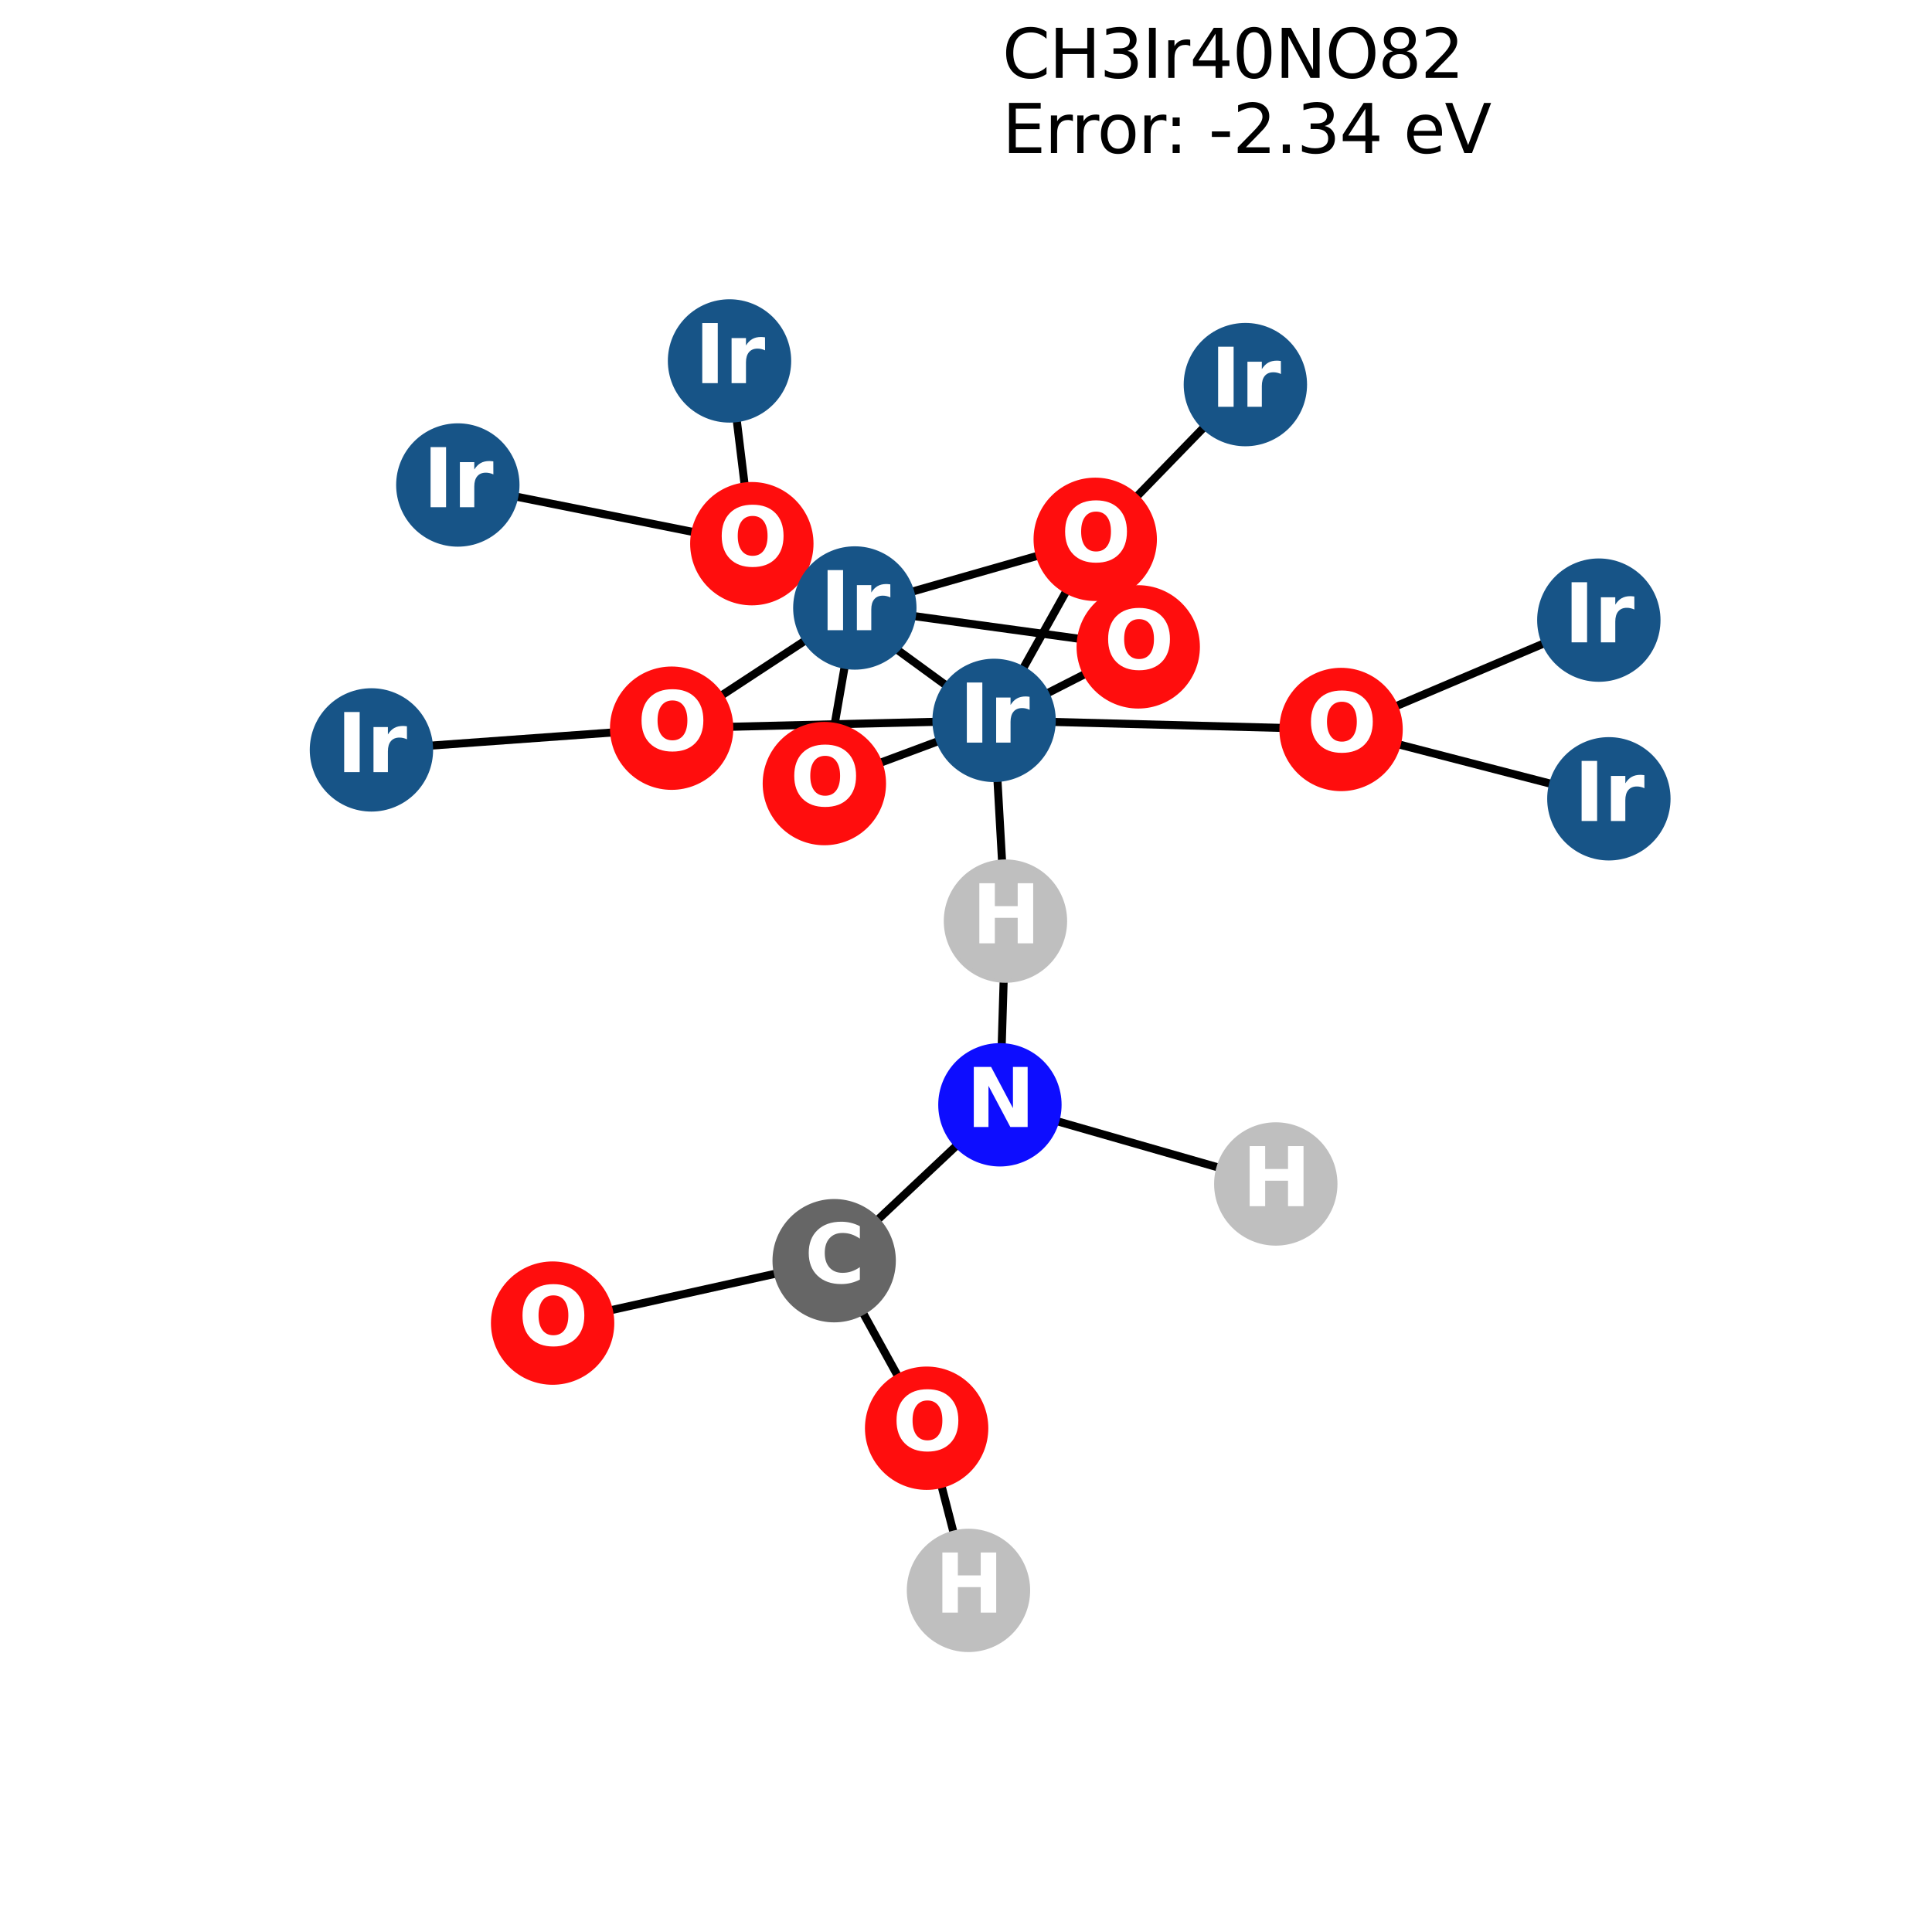 <?xml version="1.0" encoding="utf-8" standalone="no"?>
<!DOCTYPE svg PUBLIC "-//W3C//DTD SVG 1.1//EN"
  "http://www.w3.org/Graphics/SVG/1.1/DTD/svg11.dtd">
<svg xmlns:xlink="http://www.w3.org/1999/xlink" width="288pt" height="288pt" viewBox="0 0 288 288" xmlns="http://www.w3.org/2000/svg" version="1.1">
 <defs>
  <style type="text/css">*{stroke-linejoin: round; stroke-linecap: butt}</style>
 </defs>
 <g id="figure_1">
  <g id="patch_1">
   <path d="M 0 288 
L 288 288 
L 288 0 
L 0 0 
z
" style="fill: #ffffff"/>
  </g>
  <g id="axes_1">
   <g id="LineCollection_1">
    <path d="M 163.264 80.397 
L 185.646 57.331 
" clip-path="url(#p1030a7d67a)" style="fill: none; stroke: #000000; stroke-width: 1.2"/>
    <path d="M 163.264 80.397 
L 148.187 107.388 
" clip-path="url(#p1030a7d67a)" style="fill: none; stroke: #000000; stroke-width: 1.2"/>
    <path d="M 163.264 80.397 
L 127.427 90.631 
" clip-path="url(#p1030a7d67a)" style="fill: none; stroke: #000000; stroke-width: 1.2"/>
    <path d="M 238.335 92.441 
L 199.912 108.743 
" clip-path="url(#p1030a7d67a)" style="fill: none; stroke: #000000; stroke-width: 1.2"/>
    <path d="M 169.675 96.429 
L 148.187 107.388 
" clip-path="url(#p1030a7d67a)" style="fill: none; stroke: #000000; stroke-width: 1.2"/>
    <path d="M 169.675 96.429 
L 127.427 90.631 
" clip-path="url(#p1030a7d67a)" style="fill: none; stroke: #000000; stroke-width: 1.2"/>
    <path d="M 108.748 53.804 
L 112.074 81.046 
" clip-path="url(#p1030a7d67a)" style="fill: none; stroke: #000000; stroke-width: 1.2"/>
    <path d="M 112.074 81.046 
L 148.187 107.388 
" clip-path="url(#p1030a7d67a)" style="fill: none; stroke: #000000; stroke-width: 1.2"/>
    <path d="M 112.074 81.046 
L 68.247 72.297 
" clip-path="url(#p1030a7d67a)" style="fill: none; stroke: #000000; stroke-width: 1.2"/>
    <path d="M 148.187 107.388 
L 199.912 108.743 
" clip-path="url(#p1030a7d67a)" style="fill: none; stroke: #000000; stroke-width: 1.2"/>
    <path d="M 148.187 107.388 
L 100.121 108.55 
" clip-path="url(#p1030a7d67a)" style="fill: none; stroke: #000000; stroke-width: 1.2"/>
    <path d="M 148.187 107.388 
L 122.886 116.807 
" clip-path="url(#p1030a7d67a)" style="fill: none; stroke: #000000; stroke-width: 1.2"/>
    <path d="M 148.187 107.388 
L 149.881 137.309 
" clip-path="url(#p1030a7d67a)" style="fill: none; stroke: #000000; stroke-width: 1.2"/>
    <path d="M 239.831 119.075 
L 199.912 108.743 
" clip-path="url(#p1030a7d67a)" style="fill: none; stroke: #000000; stroke-width: 1.2"/>
    <path d="M 55.369 111.787 
L 100.121 108.55 
" clip-path="url(#p1030a7d67a)" style="fill: none; stroke: #000000; stroke-width: 1.2"/>
    <path d="M 127.427 90.631 
L 100.121 108.55 
" clip-path="url(#p1030a7d67a)" style="fill: none; stroke: #000000; stroke-width: 1.2"/>
    <path d="M 127.427 90.631 
L 122.886 116.807 
" clip-path="url(#p1030a7d67a)" style="fill: none; stroke: #000000; stroke-width: 1.2"/>
    <path d="M 82.378 197.234 
L 124.348 187.929 
" clip-path="url(#p1030a7d67a)" style="fill: none; stroke: #000000; stroke-width: 1.2"/>
    <path d="M 124.348 187.929 
L 138.132 212.903 
" clip-path="url(#p1030a7d67a)" style="fill: none; stroke: #000000; stroke-width: 1.2"/>
    <path d="M 124.348 187.929 
L 149.055 164.691 
" clip-path="url(#p1030a7d67a)" style="fill: none; stroke: #000000; stroke-width: 1.2"/>
    <path d="M 138.132 212.903 
L 144.369 237.076 
" clip-path="url(#p1030a7d67a)" style="fill: none; stroke: #000000; stroke-width: 1.2"/>
    <path d="M 149.055 164.691 
L 149.881 137.309 
" clip-path="url(#p1030a7d67a)" style="fill: none; stroke: #000000; stroke-width: 1.2"/>
    <path d="M 149.055 164.691 
L 190.179 176.492 
" clip-path="url(#p1030a7d67a)" style="fill: none; stroke: #000000; stroke-width: 1.2"/>
   </g>
   <g id="PathCollection_1">
    <defs>
     <path id="C0_0_6e42f0ec72" d="M 0 8.944 
C 2.372 8.944 4.647 8.002 6.325 6.325 
C 8.002 4.647 8.944 2.372 8.944 -0 
C 8.944 -2.372 8.002 -4.647 6.325 -6.325 
C 4.647 -8.002 2.372 -8.944 0 -8.944 
C -2.372 -8.944 -4.647 -8.002 -6.325 -6.325 
C -8.002 -4.647 -8.944 -2.372 -8.944 0 
C -8.944 2.372 -8.002 4.647 -6.325 6.325 
C -4.647 8.002 -2.372 8.944 0 8.944 
z
"/>
    </defs>
    <g clip-path="url(#p1030a7d67a)">
     <use xlink:href="#C0_0_6e42f0ec72" x="163.264" y="80.397" style="fill: #ff0d0d; stroke: #ff0d0d; stroke-width: 0.5"/>
    </g>
    <g clip-path="url(#p1030a7d67a)">
     <use xlink:href="#C0_0_6e42f0ec72" x="238.335" y="92.441" style="fill: #175487; stroke: #175487; stroke-width: 0.5"/>
    </g>
    <g clip-path="url(#p1030a7d67a)">
     <use xlink:href="#C0_0_6e42f0ec72" x="169.675" y="96.429" style="fill: #ff0d0d; stroke: #ff0d0d; stroke-width: 0.5"/>
    </g>
    <g clip-path="url(#p1030a7d67a)">
     <use xlink:href="#C0_0_6e42f0ec72" x="185.646" y="57.331" style="fill: #175487; stroke: #175487; stroke-width: 0.5"/>
    </g>
    <g clip-path="url(#p1030a7d67a)">
     <use xlink:href="#C0_0_6e42f0ec72" x="108.748" y="53.804" style="fill: #175487; stroke: #175487; stroke-width: 0.5"/>
    </g>
    <g clip-path="url(#p1030a7d67a)">
     <use xlink:href="#C0_0_6e42f0ec72" x="112.074" y="81.046" style="fill: #ff0d0d; stroke: #ff0d0d; stroke-width: 0.5"/>
    </g>
    <g clip-path="url(#p1030a7d67a)">
     <use xlink:href="#C0_0_6e42f0ec72" x="148.187" y="107.388" style="fill: #175487; stroke: #175487; stroke-width: 0.5"/>
    </g>
    <g clip-path="url(#p1030a7d67a)">
     <use xlink:href="#C0_0_6e42f0ec72" x="239.831" y="119.075" style="fill: #175487; stroke: #175487; stroke-width: 0.5"/>
    </g>
    <g clip-path="url(#p1030a7d67a)">
     <use xlink:href="#C0_0_6e42f0ec72" x="55.369" y="111.787" style="fill: #175487; stroke: #175487; stroke-width: 0.5"/>
    </g>
    <g clip-path="url(#p1030a7d67a)">
     <use xlink:href="#C0_0_6e42f0ec72" x="68.247" y="72.297" style="fill: #175487; stroke: #175487; stroke-width: 0.5"/>
    </g>
    <g clip-path="url(#p1030a7d67a)">
     <use xlink:href="#C0_0_6e42f0ec72" x="127.427" y="90.631" style="fill: #175487; stroke: #175487; stroke-width: 0.5"/>
    </g>
    <g clip-path="url(#p1030a7d67a)">
     <use xlink:href="#C0_0_6e42f0ec72" x="100.121" y="108.55" style="fill: #ff0d0d; stroke: #ff0d0d; stroke-width: 0.5"/>
    </g>
    <g clip-path="url(#p1030a7d67a)">
     <use xlink:href="#C0_0_6e42f0ec72" x="122.886" y="116.807" style="fill: #ff0d0d; stroke: #ff0d0d; stroke-width: 0.5"/>
    </g>
    <g clip-path="url(#p1030a7d67a)">
     <use xlink:href="#C0_0_6e42f0ec72" x="199.912" y="108.743" style="fill: #ff0d0d; stroke: #ff0d0d; stroke-width: 0.5"/>
    </g>
    <g clip-path="url(#p1030a7d67a)">
     <use xlink:href="#C0_0_6e42f0ec72" x="82.378" y="197.234" style="fill: #ff0d0d; stroke: #ff0d0d; stroke-width: 0.5"/>
    </g>
    <g clip-path="url(#p1030a7d67a)">
     <use xlink:href="#C0_0_6e42f0ec72" x="124.348" y="187.929" style="fill: #666666; stroke: #666666; stroke-width: 0.5"/>
    </g>
    <g clip-path="url(#p1030a7d67a)">
     <use xlink:href="#C0_0_6e42f0ec72" x="138.132" y="212.903" style="fill: #ff0d0d; stroke: #ff0d0d; stroke-width: 0.5"/>
    </g>
    <g clip-path="url(#p1030a7d67a)">
     <use xlink:href="#C0_0_6e42f0ec72" x="144.369" y="237.076" style="fill: #bfbfbf; stroke: #bfbfbf; stroke-width: 0.5"/>
    </g>
    <g clip-path="url(#p1030a7d67a)">
     <use xlink:href="#C0_0_6e42f0ec72" x="149.055" y="164.691" style="fill: #0d0dff; stroke: #0d0dff; stroke-width: 0.5"/>
    </g>
    <g clip-path="url(#p1030a7d67a)">
     <use xlink:href="#C0_0_6e42f0ec72" x="149.881" y="137.309" style="fill: #bfbfbf; stroke: #bfbfbf; stroke-width: 0.5"/>
    </g>
    <g clip-path="url(#p1030a7d67a)">
     <use xlink:href="#C0_0_6e42f0ec72" x="190.179" y="176.492" style="fill: #bfbfbf; stroke: #bfbfbf; stroke-width: 0.5"/>
    </g>
   </g>
   <g id="text_1">
    <g clip-path="url(#p1030a7d67a)">
     <!-- O -->
     <g style="fill: #ffffff" transform="translate(158.163 83.709) scale(0.12 -0.12)">
      <defs>
       <path id="DejaVuSans-Bold-4f" d="M 2719 3878 
Q 2169 3878 1866 3472 
Q 1563 3066 1563 2328 
Q 1563 1594 1866 1187 
Q 2169 781 2719 781 
Q 3272 781 3575 1187 
Q 3878 1594 3878 2328 
Q 3878 3066 3575 3472 
Q 3272 3878 2719 3878 
z
M 2719 4750 
Q 3844 4750 4481 4106 
Q 5119 3463 5119 2328 
Q 5119 1197 4481 553 
Q 3844 -91 2719 -91 
Q 1597 -91 958 553 
Q 319 1197 319 2328 
Q 319 3463 958 4106 
Q 1597 4750 2719 4750 
z
" transform="scale(0.016)"/>
      </defs>
      <use xlink:href="#DejaVuSans-Bold-4f"/>
     </g>
    </g>
   </g>
   <g id="text_2">
    <g clip-path="url(#p1030a7d67a)">
     <!-- Ir -->
     <g style="fill: #ffffff" transform="translate(233.144 95.752) scale(0.12 -0.12)">
      <defs>
       <path id="DejaVuSans-Bold-49" d="M 588 4666 
L 1791 4666 
L 1791 0 
L 588 0 
L 588 4666 
z
" transform="scale(0.016)"/>
       <path id="DejaVuSans-Bold-72" d="M 3138 2547 
Q 2991 2616 2845 2648 
Q 2700 2681 2553 2681 
Q 2122 2681 1889 2404 
Q 1656 2128 1656 1613 
L 1656 0 
L 538 0 
L 538 3500 
L 1656 3500 
L 1656 2925 
Q 1872 3269 2151 3426 
Q 2431 3584 2822 3584 
Q 2878 3584 2943 3579 
Q 3009 3575 3134 3559 
L 3138 2547 
z
" transform="scale(0.016)"/>
      </defs>
      <use xlink:href="#DejaVuSans-Bold-49"/>
      <use xlink:href="#DejaVuSans-Bold-72" transform="translate(37.207 0)"/>
     </g>
    </g>
   </g>
   <g id="text_3">
    <g clip-path="url(#p1030a7d67a)">
     <!-- O -->
     <g style="fill: #ffffff" transform="translate(164.574 99.741) scale(0.12 -0.12)">
      <use xlink:href="#DejaVuSans-Bold-4f"/>
     </g>
    </g>
   </g>
   <g id="text_4">
    <g clip-path="url(#p1030a7d67a)">
     <!-- Ir -->
     <g style="fill: #ffffff" transform="translate(180.455 60.642) scale(0.12 -0.12)">
      <use xlink:href="#DejaVuSans-Bold-49"/>
      <use xlink:href="#DejaVuSans-Bold-72" transform="translate(37.207 0)"/>
     </g>
    </g>
   </g>
   <g id="text_5">
    <g clip-path="url(#p1030a7d67a)">
     <!-- Ir -->
     <g style="fill: #ffffff" transform="translate(103.557 57.115) scale(0.12 -0.12)">
      <use xlink:href="#DejaVuSans-Bold-49"/>
      <use xlink:href="#DejaVuSans-Bold-72" transform="translate(37.207 0)"/>
     </g>
    </g>
   </g>
   <g id="text_6">
    <g clip-path="url(#p1030a7d67a)">
     <!-- O -->
     <g style="fill: #ffffff" transform="translate(106.973 84.357) scale(0.12 -0.12)">
      <use xlink:href="#DejaVuSans-Bold-4f"/>
     </g>
    </g>
   </g>
   <g id="text_7">
    <g clip-path="url(#p1030a7d67a)">
     <!-- Ir -->
     <g style="fill: #ffffff" transform="translate(142.996 110.7) scale(0.12 -0.12)">
      <use xlink:href="#DejaVuSans-Bold-49"/>
      <use xlink:href="#DejaVuSans-Bold-72" transform="translate(37.207 0)"/>
     </g>
    </g>
   </g>
   <g id="text_8">
    <g clip-path="url(#p1030a7d67a)">
     <!-- Ir -->
     <g style="fill: #ffffff" transform="translate(234.64 122.386) scale(0.12 -0.12)">
      <use xlink:href="#DejaVuSans-Bold-49"/>
      <use xlink:href="#DejaVuSans-Bold-72" transform="translate(37.207 0)"/>
     </g>
    </g>
   </g>
   <g id="text_9">
    <g clip-path="url(#p1030a7d67a)">
     <!-- Ir -->
     <g style="fill: #ffffff" transform="translate(50.178 115.098) scale(0.12 -0.12)">
      <use xlink:href="#DejaVuSans-Bold-49"/>
      <use xlink:href="#DejaVuSans-Bold-72" transform="translate(37.207 0)"/>
     </g>
    </g>
   </g>
   <g id="text_10">
    <g clip-path="url(#p1030a7d67a)">
     <!-- Ir -->
     <g style="fill: #ffffff" transform="translate(63.056 75.608) scale(0.12 -0.12)">
      <use xlink:href="#DejaVuSans-Bold-49"/>
      <use xlink:href="#DejaVuSans-Bold-72" transform="translate(37.207 0)"/>
     </g>
    </g>
   </g>
   <g id="text_11">
    <g clip-path="url(#p1030a7d67a)">
     <!-- Ir -->
     <g style="fill: #ffffff" transform="translate(122.236 93.942) scale(0.12 -0.12)">
      <use xlink:href="#DejaVuSans-Bold-49"/>
      <use xlink:href="#DejaVuSans-Bold-72" transform="translate(37.207 0)"/>
     </g>
    </g>
   </g>
   <g id="text_12">
    <g clip-path="url(#p1030a7d67a)">
     <!-- O -->
     <g style="fill: #ffffff" transform="translate(95.02 111.861) scale(0.12 -0.12)">
      <use xlink:href="#DejaVuSans-Bold-4f"/>
     </g>
    </g>
   </g>
   <g id="text_13">
    <g clip-path="url(#p1030a7d67a)">
     <!-- O -->
     <g style="fill: #ffffff" transform="translate(117.785 120.119) scale(0.12 -0.12)">
      <use xlink:href="#DejaVuSans-Bold-4f"/>
     </g>
    </g>
   </g>
   <g id="text_14">
    <g clip-path="url(#p1030a7d67a)">
     <!-- O -->
     <g style="fill: #ffffff" transform="translate(194.811 112.054) scale(0.12 -0.12)">
      <use xlink:href="#DejaVuSans-Bold-4f"/>
     </g>
    </g>
   </g>
   <g id="text_15">
    <g clip-path="url(#p1030a7d67a)">
     <!-- O -->
     <g style="fill: #ffffff" transform="translate(77.277 200.545) scale(0.12 -0.12)">
      <use xlink:href="#DejaVuSans-Bold-4f"/>
     </g>
    </g>
   </g>
   <g id="text_16">
    <g clip-path="url(#p1030a7d67a)">
     <!-- C -->
     <g style="fill: #ffffff" transform="translate(119.944 191.24) scale(0.12 -0.12)">
      <defs>
       <path id="DejaVuSans-Bold-43" d="M 4288 256 
Q 3956 84 3597 -3 
Q 3238 -91 2847 -91 
Q 1681 -91 1000 561 
Q 319 1213 319 2328 
Q 319 3447 1000 4098 
Q 1681 4750 2847 4750 
Q 3238 4750 3597 4662 
Q 3956 4575 4288 4403 
L 4288 3438 
Q 3953 3666 3628 3772 
Q 3303 3878 2944 3878 
Q 2300 3878 1931 3465 
Q 1563 3053 1563 2328 
Q 1563 1606 1931 1193 
Q 2300 781 2944 781 
Q 3303 781 3628 887 
Q 3953 994 4288 1222 
L 4288 256 
z
" transform="scale(0.016)"/>
      </defs>
      <use xlink:href="#DejaVuSans-Bold-43"/>
     </g>
    </g>
   </g>
   <g id="text_17">
    <g clip-path="url(#p1030a7d67a)">
     <!-- O -->
     <g style="fill: #ffffff" transform="translate(133.031 216.214) scale(0.12 -0.12)">
      <use xlink:href="#DejaVuSans-Bold-4f"/>
     </g>
    </g>
   </g>
   <g id="text_18">
    <g clip-path="url(#p1030a7d67a)">
     <!-- H -->
     <g style="fill: #ffffff" transform="translate(139.347 240.388) scale(0.12 -0.12)">
      <defs>
       <path id="DejaVuSans-Bold-48" d="M 588 4666 
L 1791 4666 
L 1791 2888 
L 3566 2888 
L 3566 4666 
L 4769 4666 
L 4769 0 
L 3566 0 
L 3566 1978 
L 1791 1978 
L 1791 0 
L 588 0 
L 588 4666 
z
" transform="scale(0.016)"/>
      </defs>
      <use xlink:href="#DejaVuSans-Bold-48"/>
     </g>
    </g>
   </g>
   <g id="text_19">
    <g clip-path="url(#p1030a7d67a)">
     <!-- N -->
     <g style="fill: #ffffff" transform="translate(144.033 168.002) scale(0.12 -0.12)">
      <defs>
       <path id="DejaVuSans-Bold-4e" d="M 588 4666 
L 1931 4666 
L 3628 1466 
L 3628 4666 
L 4769 4666 
L 4769 0 
L 3425 0 
L 1728 3200 
L 1728 0 
L 588 0 
L 588 4666 
z
" transform="scale(0.016)"/>
      </defs>
      <use xlink:href="#DejaVuSans-Bold-4e"/>
     </g>
    </g>
   </g>
   <g id="text_20">
    <g clip-path="url(#p1030a7d67a)">
     <!-- H -->
     <g style="fill: #ffffff" transform="translate(144.86 140.62) scale(0.12 -0.12)">
      <use xlink:href="#DejaVuSans-Bold-48"/>
     </g>
    </g>
   </g>
   <g id="text_21">
    <g clip-path="url(#p1030a7d67a)">
     <!-- H -->
     <g style="fill: #ffffff" transform="translate(185.157 179.803) scale(0.12 -0.12)">
      <use xlink:href="#DejaVuSans-Bold-48"/>
     </g>
    </g>
   </g>
   <g id="text_22">
    <!-- CH3Ir40NO82 -->
    <g transform="translate(149.408 11.609) scale(0.1 -0.1)">
     <defs>
      <path id="DejaVuSans-43" d="M 4122 4306 
L 4122 3641 
Q 3803 3938 3442 4084 
Q 3081 4231 2675 4231 
Q 1875 4231 1450 3742 
Q 1025 3253 1025 2328 
Q 1025 1406 1450 917 
Q 1875 428 2675 428 
Q 3081 428 3442 575 
Q 3803 722 4122 1019 
L 4122 359 
Q 3791 134 3420 21 
Q 3050 -91 2638 -91 
Q 1578 -91 968 557 
Q 359 1206 359 2328 
Q 359 3453 968 4101 
Q 1578 4750 2638 4750 
Q 3056 4750 3426 4639 
Q 3797 4528 4122 4306 
z
" transform="scale(0.016)"/>
      <path id="DejaVuSans-48" d="M 628 4666 
L 1259 4666 
L 1259 2753 
L 3553 2753 
L 3553 4666 
L 4184 4666 
L 4184 0 
L 3553 0 
L 3553 2222 
L 1259 2222 
L 1259 0 
L 628 0 
L 628 4666 
z
" transform="scale(0.016)"/>
      <path id="DejaVuSans-33" d="M 2597 2516 
Q 3050 2419 3304 2112 
Q 3559 1806 3559 1356 
Q 3559 666 3084 287 
Q 2609 -91 1734 -91 
Q 1441 -91 1130 -33 
Q 819 25 488 141 
L 488 750 
Q 750 597 1062 519 
Q 1375 441 1716 441 
Q 2309 441 2620 675 
Q 2931 909 2931 1356 
Q 2931 1769 2642 2001 
Q 2353 2234 1838 2234 
L 1294 2234 
L 1294 2753 
L 1863 2753 
Q 2328 2753 2575 2939 
Q 2822 3125 2822 3475 
Q 2822 3834 2567 4026 
Q 2313 4219 1838 4219 
Q 1578 4219 1281 4162 
Q 984 4106 628 3988 
L 628 4550 
Q 988 4650 1302 4700 
Q 1616 4750 1894 4750 
Q 2613 4750 3031 4423 
Q 3450 4097 3450 3541 
Q 3450 3153 3228 2886 
Q 3006 2619 2597 2516 
z
" transform="scale(0.016)"/>
      <path id="DejaVuSans-49" d="M 628 4666 
L 1259 4666 
L 1259 0 
L 628 0 
L 628 4666 
z
" transform="scale(0.016)"/>
      <path id="DejaVuSans-72" d="M 2631 2963 
Q 2534 3019 2420 3045 
Q 2306 3072 2169 3072 
Q 1681 3072 1420 2755 
Q 1159 2438 1159 1844 
L 1159 0 
L 581 0 
L 581 3500 
L 1159 3500 
L 1159 2956 
Q 1341 3275 1631 3429 
Q 1922 3584 2338 3584 
Q 2397 3584 2469 3576 
Q 2541 3569 2628 3553 
L 2631 2963 
z
" transform="scale(0.016)"/>
      <path id="DejaVuSans-34" d="M 2419 4116 
L 825 1625 
L 2419 1625 
L 2419 4116 
z
M 2253 4666 
L 3047 4666 
L 3047 1625 
L 3713 1625 
L 3713 1100 
L 3047 1100 
L 3047 0 
L 2419 0 
L 2419 1100 
L 313 1100 
L 313 1709 
L 2253 4666 
z
" transform="scale(0.016)"/>
      <path id="DejaVuSans-30" d="M 2034 4250 
Q 1547 4250 1301 3770 
Q 1056 3291 1056 2328 
Q 1056 1369 1301 889 
Q 1547 409 2034 409 
Q 2525 409 2770 889 
Q 3016 1369 3016 2328 
Q 3016 3291 2770 3770 
Q 2525 4250 2034 4250 
z
M 2034 4750 
Q 2819 4750 3233 4129 
Q 3647 3509 3647 2328 
Q 3647 1150 3233 529 
Q 2819 -91 2034 -91 
Q 1250 -91 836 529 
Q 422 1150 422 2328 
Q 422 3509 836 4129 
Q 1250 4750 2034 4750 
z
" transform="scale(0.016)"/>
      <path id="DejaVuSans-4e" d="M 628 4666 
L 1478 4666 
L 3547 763 
L 3547 4666 
L 4159 4666 
L 4159 0 
L 3309 0 
L 1241 3903 
L 1241 0 
L 628 0 
L 628 4666 
z
" transform="scale(0.016)"/>
      <path id="DejaVuSans-4f" d="M 2522 4238 
Q 1834 4238 1429 3725 
Q 1025 3213 1025 2328 
Q 1025 1447 1429 934 
Q 1834 422 2522 422 
Q 3209 422 3611 934 
Q 4013 1447 4013 2328 
Q 4013 3213 3611 3725 
Q 3209 4238 2522 4238 
z
M 2522 4750 
Q 3503 4750 4090 4092 
Q 4678 3434 4678 2328 
Q 4678 1225 4090 567 
Q 3503 -91 2522 -91 
Q 1538 -91 948 565 
Q 359 1222 359 2328 
Q 359 3434 948 4092 
Q 1538 4750 2522 4750 
z
" transform="scale(0.016)"/>
      <path id="DejaVuSans-38" d="M 2034 2216 
Q 1584 2216 1326 1975 
Q 1069 1734 1069 1313 
Q 1069 891 1326 650 
Q 1584 409 2034 409 
Q 2484 409 2743 651 
Q 3003 894 3003 1313 
Q 3003 1734 2745 1975 
Q 2488 2216 2034 2216 
z
M 1403 2484 
Q 997 2584 770 2862 
Q 544 3141 544 3541 
Q 544 4100 942 4425 
Q 1341 4750 2034 4750 
Q 2731 4750 3128 4425 
Q 3525 4100 3525 3541 
Q 3525 3141 3298 2862 
Q 3072 2584 2669 2484 
Q 3125 2378 3379 2068 
Q 3634 1759 3634 1313 
Q 3634 634 3220 271 
Q 2806 -91 2034 -91 
Q 1263 -91 848 271 
Q 434 634 434 1313 
Q 434 1759 690 2068 
Q 947 2378 1403 2484 
z
M 1172 3481 
Q 1172 3119 1398 2916 
Q 1625 2713 2034 2713 
Q 2441 2713 2670 2916 
Q 2900 3119 2900 3481 
Q 2900 3844 2670 4047 
Q 2441 4250 2034 4250 
Q 1625 4250 1398 4047 
Q 1172 3844 1172 3481 
z
" transform="scale(0.016)"/>
      <path id="DejaVuSans-32" d="M 1228 531 
L 3431 531 
L 3431 0 
L 469 0 
L 469 531 
Q 828 903 1448 1529 
Q 2069 2156 2228 2338 
Q 2531 2678 2651 2914 
Q 2772 3150 2772 3378 
Q 2772 3750 2511 3984 
Q 2250 4219 1831 4219 
Q 1534 4219 1204 4116 
Q 875 4013 500 3803 
L 500 4441 
Q 881 4594 1212 4672 
Q 1544 4750 1819 4750 
Q 2544 4750 2975 4387 
Q 3406 4025 3406 3419 
Q 3406 3131 3298 2873 
Q 3191 2616 2906 2266 
Q 2828 2175 2409 1742 
Q 1991 1309 1228 531 
z
" transform="scale(0.016)"/>
     </defs>
     <use xlink:href="#DejaVuSans-43"/>
     <use xlink:href="#DejaVuSans-48" transform="translate(69.824 0)"/>
     <use xlink:href="#DejaVuSans-33" transform="translate(145.02 0)"/>
     <use xlink:href="#DejaVuSans-49" transform="translate(208.643 0)"/>
     <use xlink:href="#DejaVuSans-72" transform="translate(238.135 0)"/>
     <use xlink:href="#DejaVuSans-34" transform="translate(279.248 0)"/>
     <use xlink:href="#DejaVuSans-30" transform="translate(342.871 0)"/>
     <use xlink:href="#DejaVuSans-4e" transform="translate(406.494 0)"/>
     <use xlink:href="#DejaVuSans-4f" transform="translate(481.299 0)"/>
     <use xlink:href="#DejaVuSans-38" transform="translate(560.01 0)"/>
     <use xlink:href="#DejaVuSans-32" transform="translate(623.633 0)"/>
    </g>
    <!-- Error: -2.34 eV -->
    <g transform="translate(149.408 22.807) scale(0.1 -0.1)">
     <defs>
      <path id="DejaVuSans-45" d="M 628 4666 
L 3578 4666 
L 3578 4134 
L 1259 4134 
L 1259 2753 
L 3481 2753 
L 3481 2222 
L 1259 2222 
L 1259 531 
L 3634 531 
L 3634 0 
L 628 0 
L 628 4666 
z
" transform="scale(0.016)"/>
      <path id="DejaVuSans-6f" d="M 1959 3097 
Q 1497 3097 1228 2736 
Q 959 2375 959 1747 
Q 959 1119 1226 758 
Q 1494 397 1959 397 
Q 2419 397 2687 759 
Q 2956 1122 2956 1747 
Q 2956 2369 2687 2733 
Q 2419 3097 1959 3097 
z
M 1959 3584 
Q 2709 3584 3137 3096 
Q 3566 2609 3566 1747 
Q 3566 888 3137 398 
Q 2709 -91 1959 -91 
Q 1206 -91 779 398 
Q 353 888 353 1747 
Q 353 2609 779 3096 
Q 1206 3584 1959 3584 
z
" transform="scale(0.016)"/>
      <path id="DejaVuSans-3a" d="M 750 794 
L 1409 794 
L 1409 0 
L 750 0 
L 750 794 
z
M 750 3309 
L 1409 3309 
L 1409 2516 
L 750 2516 
L 750 3309 
z
" transform="scale(0.016)"/>
      <path id="DejaVuSans-20" transform="scale(0.016)"/>
      <path id="DejaVuSans-2d" d="M 313 2009 
L 1997 2009 
L 1997 1497 
L 313 1497 
L 313 2009 
z
" transform="scale(0.016)"/>
      <path id="DejaVuSans-2e" d="M 684 794 
L 1344 794 
L 1344 0 
L 684 0 
L 684 794 
z
" transform="scale(0.016)"/>
      <path id="DejaVuSans-65" d="M 3597 1894 
L 3597 1613 
L 953 1613 
Q 991 1019 1311 708 
Q 1631 397 2203 397 
Q 2534 397 2845 478 
Q 3156 559 3463 722 
L 3463 178 
Q 3153 47 2828 -22 
Q 2503 -91 2169 -91 
Q 1331 -91 842 396 
Q 353 884 353 1716 
Q 353 2575 817 3079 
Q 1281 3584 2069 3584 
Q 2775 3584 3186 3129 
Q 3597 2675 3597 1894 
z
M 3022 2063 
Q 3016 2534 2758 2815 
Q 2500 3097 2075 3097 
Q 1594 3097 1305 2825 
Q 1016 2553 972 2059 
L 3022 2063 
z
" transform="scale(0.016)"/>
      <path id="DejaVuSans-56" d="M 1831 0 
L 50 4666 
L 709 4666 
L 2188 738 
L 3669 4666 
L 4325 4666 
L 2547 0 
L 1831 0 
z
" transform="scale(0.016)"/>
     </defs>
     <use xlink:href="#DejaVuSans-45"/>
     <use xlink:href="#DejaVuSans-72" transform="translate(63.184 0)"/>
     <use xlink:href="#DejaVuSans-72" transform="translate(102.547 0)"/>
     <use xlink:href="#DejaVuSans-6f" transform="translate(141.41 0)"/>
     <use xlink:href="#DejaVuSans-72" transform="translate(202.592 0)"/>
     <use xlink:href="#DejaVuSans-3a" transform="translate(241.955 0)"/>
     <use xlink:href="#DejaVuSans-20" transform="translate(275.646 0)"/>
     <use xlink:href="#DejaVuSans-2d" transform="translate(307.434 0)"/>
     <use xlink:href="#DejaVuSans-32" transform="translate(343.518 0)"/>
     <use xlink:href="#DejaVuSans-2e" transform="translate(407.141 0)"/>
     <use xlink:href="#DejaVuSans-33" transform="translate(438.928 0)"/>
     <use xlink:href="#DejaVuSans-34" transform="translate(502.551 0)"/>
     <use xlink:href="#DejaVuSans-20" transform="translate(566.174 0)"/>
     <use xlink:href="#DejaVuSans-65" transform="translate(597.961 0)"/>
     <use xlink:href="#DejaVuSans-56" transform="translate(659.484 0)"/>
    </g>
   </g>
  </g>
 </g>
 <defs>
  <clipPath id="p1030a7d67a">
   <rect x="36" y="34.56" width="223.2" height="221.76"/>
  </clipPath>
 </defs>
</svg>
